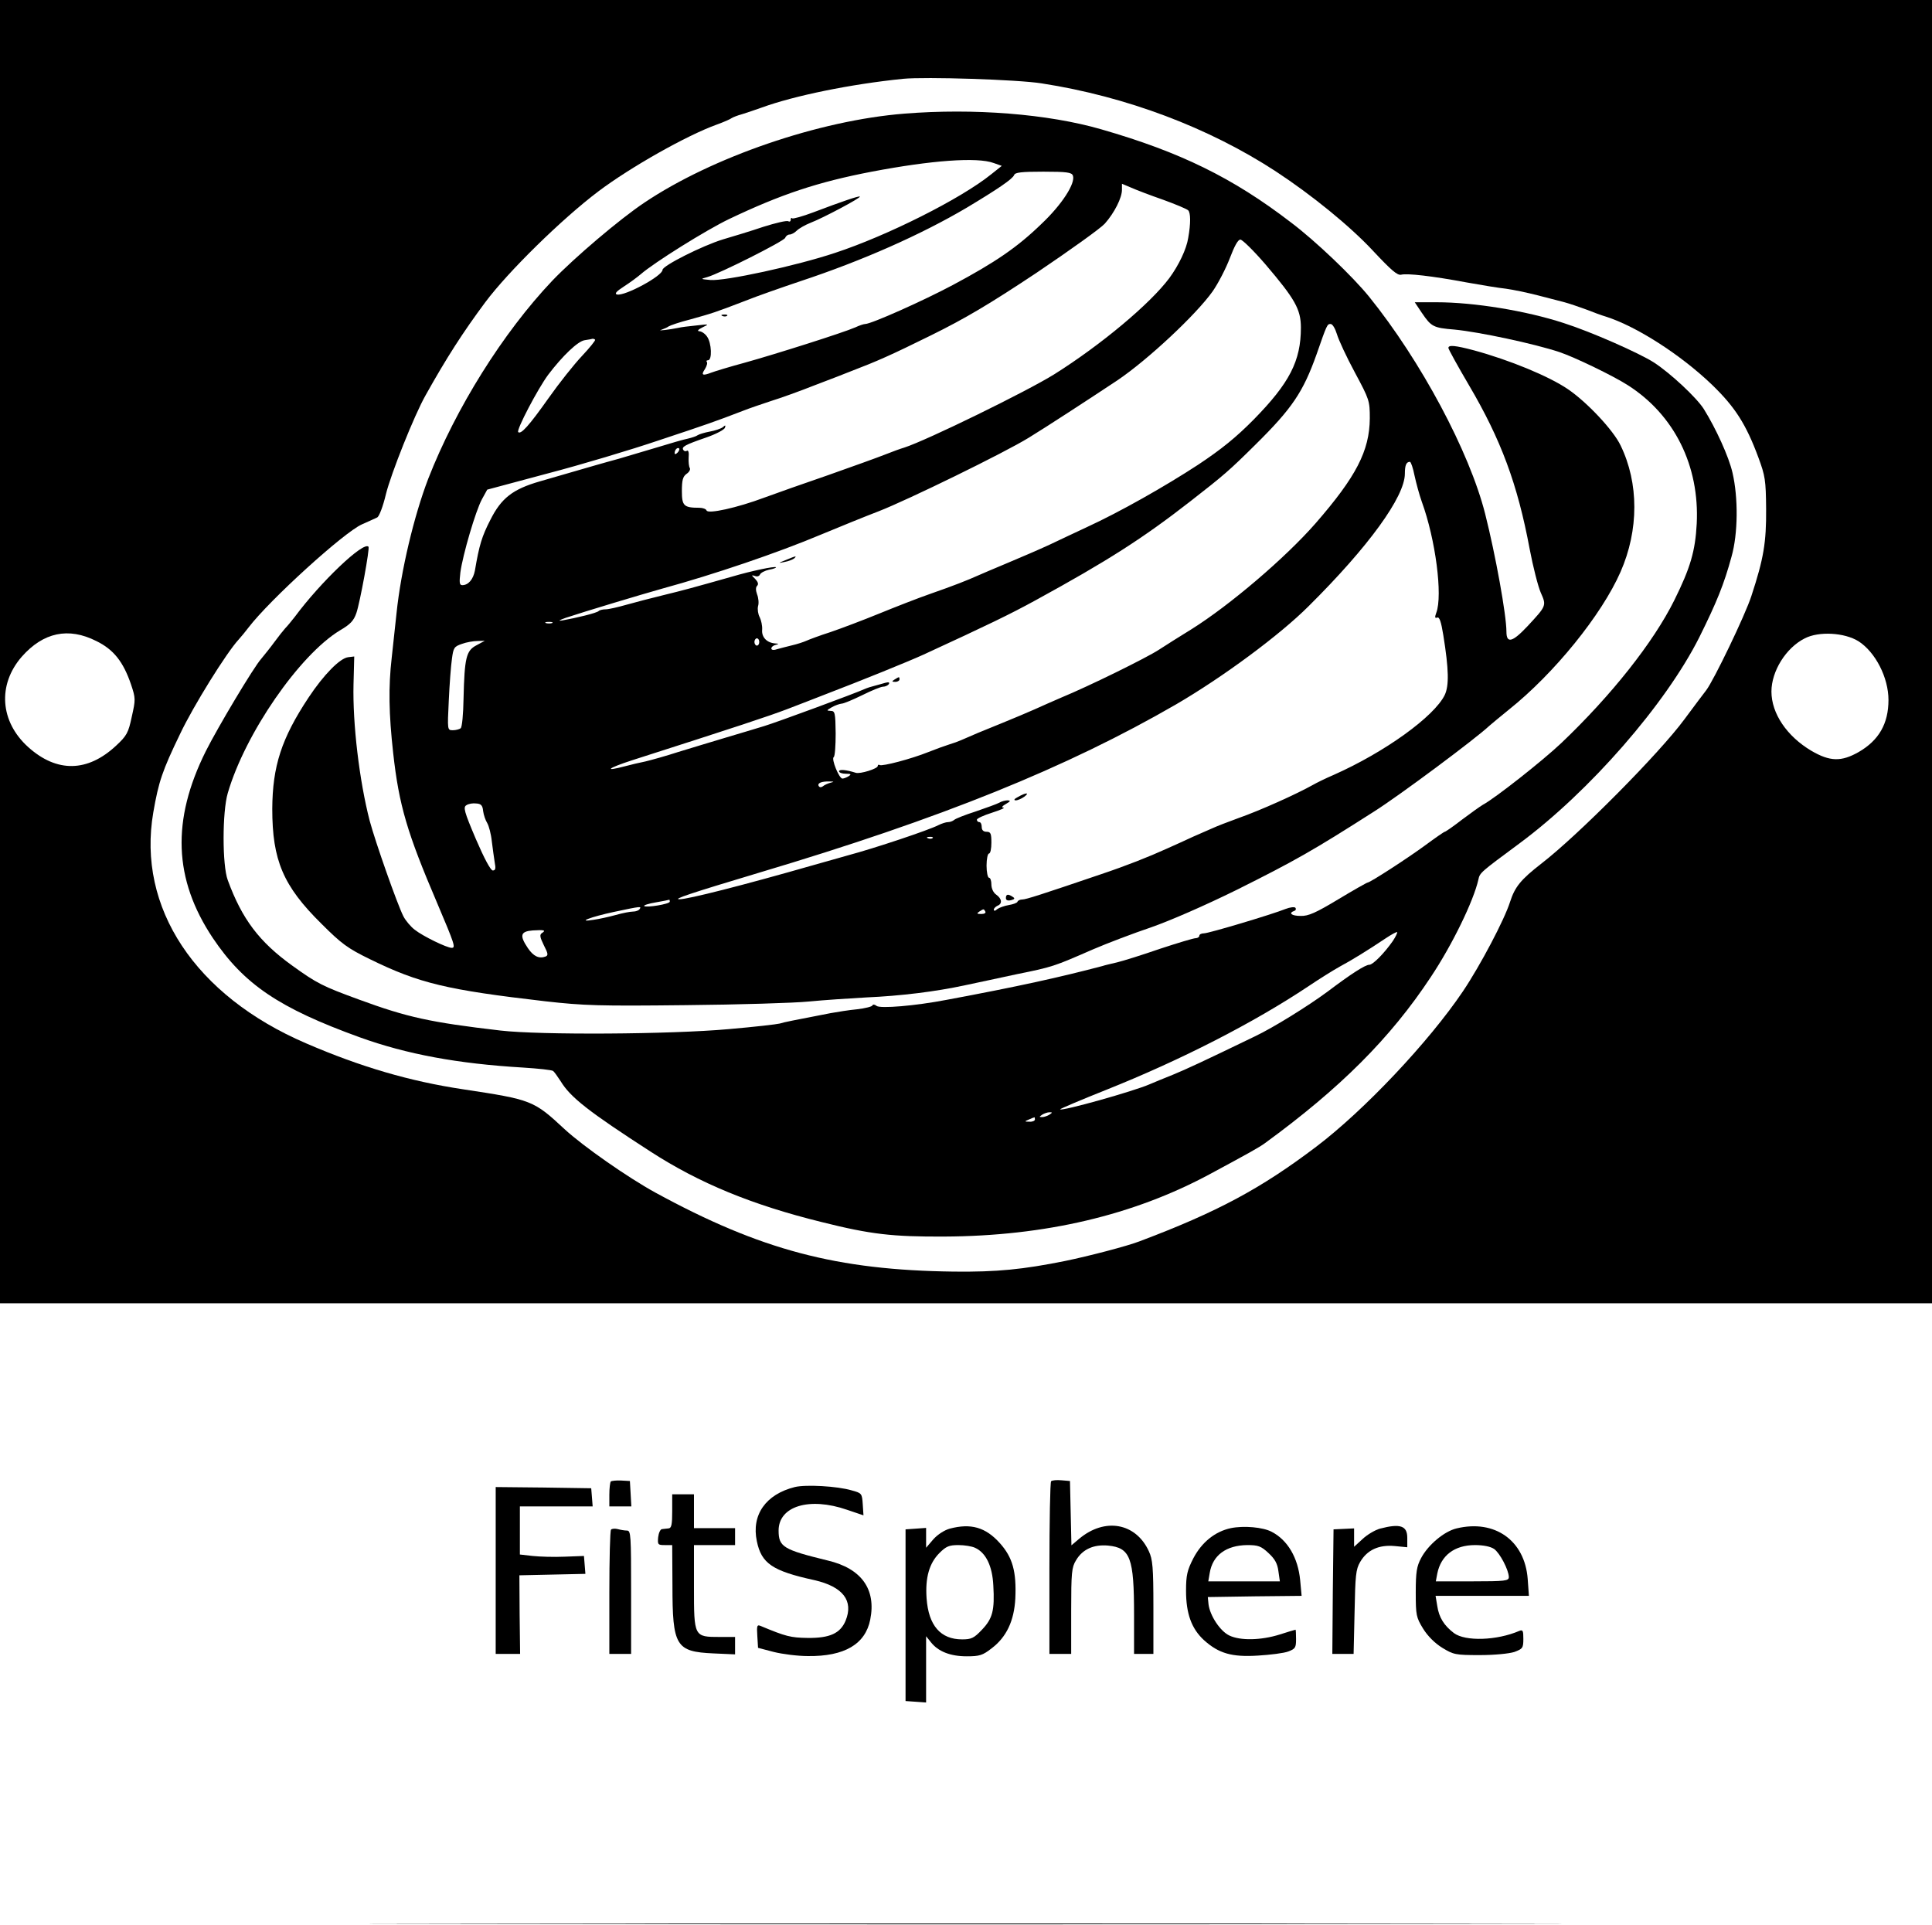 <?xml version="1.0" standalone="no"?>
<!DOCTYPE svg PUBLIC "-//W3C//DTD SVG 20010904//EN"
 "http://www.w3.org/TR/2001/REC-SVG-20010904/DTD/svg10.dtd">
<svg version="1.0" xmlns="http://www.w3.org/2000/svg"
 width="799pt" height="796pt" viewBox="0 0 799 796"
 preserveAspectRatio="xMidYMid meet">

<g transform="translate(0,796) scale(0.1,-0.1)"
fill="#000000" stroke="none">
<path d="M0 5265 l0 -2695 3995 0 3995 0 0 2695 0 2695 -3995 0 -3995 0 0
-2695z m4309 2350 c349 -54 690 -183 966 -363 151 -99 309 -228 403 -329 76
-81 101 -103 117 -99 25 6 126 -5 270 -32 61 -11 134 -23 163 -26 29 -4 87
-16 130 -27 42 -11 93 -24 112 -29 19 -5 60 -19 90 -30 30 -12 66 -25 80 -29
127 -40 311 -158 441 -283 94 -91 140 -162 191 -300 28 -76 31 -93 32 -213 1
-138 -10 -205 -61 -360 -25 -78 -156 -350 -187 -390 -9 -11 -49 -65 -90 -120
-103 -140 -438 -478 -592 -597 -85 -66 -109 -96 -129 -158 -23 -73 -123 -263
-195 -370 -141 -209 -408 -492 -606 -642 -231 -175 -411 -271 -732 -392 -52
-20 -210 -61 -307 -81 -174 -35 -282 -46 -460 -44 -484 6 -799 89 -1235 327
-113 62 -298 191 -375 262 -128 119 -135 122 -420 165 -219 33 -422 92 -649
190 -459 197 -700 561 -632 955 22 127 37 172 111 325 55 116 192 336 242 390
10 11 29 34 41 50 88 115 393 392 468 426 27 12 56 25 64 29 8 4 24 45 36 96
21 85 117 326 164 409 86 154 154 260 247 385 94 126 316 344 467 458 134 101
366 232 491 277 28 10 55 22 60 26 6 4 26 12 45 17 19 6 55 18 80 27 134 49
368 97 585 119 92 9 474 -3 574 -19z m-3911 -2306 c72 -35 112 -86 144 -180
19 -57 19 -62 3 -133 -14 -67 -21 -79 -65 -120 -118 -110 -245 -112 -363 -6
-117 105 -128 258 -27 374 89 101 193 123 308 65z m7288 -1 c70 -45 124 -150
124 -243 0 -98 -40 -167 -123 -215 -72 -41 -119 -40 -196 5 -101 60 -165 154
-165 245 0 84 60 181 138 220 58 30 164 24 222 -12z"/>
<path d="M3740 7490 c-353 -28 -795 -180 -1075 -368 -102 -68 -290 -228 -381
-323 -204 -215 -399 -527 -513 -819 -59 -154 -113 -381 -131 -555 -6 -55 -15
-138 -20 -185 -14 -121 -12 -232 6 -394 24 -217 58 -331 182 -621 73 -172 77
-185 60 -185 -20 0 -119 48 -153 75 -16 12 -38 38 -47 56 -26 52 -115 305
-139 394 -43 166 -71 403 -67 565 l3 115 -25 -3 c-34 -4 -101 -72 -164 -167
-112 -169 -149 -284 -150 -460 0 -213 45 -319 203 -475 84 -84 109 -102 201
-147 204 -100 319 -127 725 -174 160 -18 223 -20 580 -16 220 2 450 9 510 15
61 6 168 13 239 17 139 6 286 24 406 50 41 9 138 29 215 46 148 30 151 31 316
103 58 25 166 66 240 91 80 28 222 90 354 155 240 120 313 161 568 324 106 67
421 302 476 354 8 7 44 37 81 67 187 149 384 392 462 570 76 173 76 367 0 523
-30 63 -138 178 -217 232 -79 54 -242 121 -389 161 -79 21 -106 23 -106 10 0
-5 38 -74 85 -154 132 -224 201 -409 251 -677 14 -74 35 -156 46 -181 24 -54
24 -54 -55 -139 -62 -66 -87 -73 -87 -22 0 68 -45 317 -88 487 -65 257 -266
633 -480 898 -68 84 -222 231 -323 307 -241 185 -458 291 -784 385 -221 64
-528 88 -815 65z m369 -204 l34 -12 -44 -35 c-125 -101 -430 -254 -646 -325
-159 -53 -454 -117 -515 -112 -42 4 -42 4 -13 12 52 15 316 148 322 162 3 8
11 14 18 14 8 0 21 7 30 16 9 9 35 24 58 33 50 19 208 103 203 108 -3 4 -76
-21 -192 -65 -45 -17 -85 -28 -88 -25 -3 4 -6 1 -6 -6 0 -7 -5 -9 -10 -6 -6 4
-52 -7 -103 -23 -50 -17 -126 -40 -167 -52 -85 -26 -250 -109 -250 -126 0 -25
-155 -109 -188 -102 -12 3 -3 13 28 33 25 16 56 39 70 51 55 48 271 183 365
228 214 102 366 153 590 196 247 47 436 61 504 36z m328 -52 c12 -31 -45 -120
-130 -200 -100 -97 -191 -159 -367 -253 -122 -65 -337 -161 -362 -161 -6 0
-24 -6 -41 -14 -50 -22 -331 -111 -457 -146 -63 -17 -125 -36 -138 -41 -36
-14 -44 -11 -27 14 8 13 12 27 8 30 -3 4 -1 7 5 7 18 0 15 72 -4 98 -8 12 -23
22 -32 22 -10 1 -5 7 13 16 29 14 29 14 -25 8 -30 -3 -64 -7 -75 -10 -34 -7
-91 -14 -70 -8 11 4 25 10 30 14 6 4 46 18 90 29 93 26 100 28 225 76 52 21
156 57 230 82 257 85 500 193 688 304 130 78 190 119 196 135 4 11 30 14 121
14 97 0 117 -3 122 -16z m373 -100 c52 -19 98 -38 104 -44 10 -10 11 -53 0
-114 -7 -46 -39 -113 -78 -166 -79 -106 -282 -276 -476 -398 -114 -71 -527
-273 -620 -303 -14 -4 -50 -17 -80 -29 -30 -12 -136 -50 -235 -85 -99 -34
-218 -76 -264 -93 -112 -42 -234 -69 -239 -53 -2 6 -16 11 -30 11 -64 0 -72 8
-72 69 0 45 4 60 19 71 11 7 17 18 14 24 -4 6 -6 25 -5 44 2 20 -1 31 -7 28
-5 -4 -12 -2 -15 3 -8 13 6 21 93 51 41 14 77 33 79 41 4 11 2 12 -9 2 -8 -6
-32 -14 -54 -18 -22 -4 -44 -11 -50 -15 -5 -4 -23 -10 -40 -14 -16 -3 -75 -20
-130 -37 -55 -16 -125 -37 -155 -46 -30 -8 -75 -21 -100 -28 -100 -29 -159
-46 -228 -66 -111 -32 -159 -69 -204 -159 -35 -68 -46 -104 -64 -210 -7 -36
-27 -60 -52 -60 -12 0 -13 10 -8 53 10 73 63 254 89 302 l22 40 250 67 c138
36 345 98 460 137 205 68 233 78 345 121 30 12 84 30 120 42 36 11 117 40 180
65 63 24 131 50 150 58 107 41 162 65 330 148 142 70 243 130 437 259 138 93
265 184 282 203 40 45 71 107 71 140 l0 25 38 -16 c20 -9 80 -32 132 -50z
m424 -268 c121 -142 146 -185 146 -261 0 -138 -47 -229 -195 -380 -73 -74
-135 -124 -230 -187 -136 -89 -323 -195 -460 -258 -44 -21 -114 -53 -155 -73
-41 -19 -120 -53 -175 -76 -55 -23 -109 -46 -120 -51 -42 -19 -103 -43 -195
-75 -52 -18 -149 -56 -215 -83 -66 -27 -156 -61 -200 -76 -44 -14 -89 -31
-100 -36 -11 -5 -38 -14 -60 -19 -22 -5 -50 -13 -62 -16 -14 -5 -23 -3 -23 3
0 6 8 13 18 15 14 4 14 5 -3 6 -34 3 -56 26 -53 57 1 16 -4 39 -10 51 -7 13
-10 33 -7 46 4 12 2 34 -4 49 -6 17 -6 29 0 35 7 7 4 16 -8 29 -16 15 -16 17
-1 12 9 -4 18 -1 21 6 3 7 20 16 38 20 18 3 30 8 28 10 -5 5 -101 -15 -179
-38 -166 -47 -203 -57 -285 -77 -49 -12 -119 -30 -154 -40 -35 -10 -74 -19
-86 -19 -12 0 -25 -3 -29 -7 -7 -8 -94 -29 -151 -39 -19 -3 -13 1 15 11 78 26
311 96 400 121 212 58 477 148 655 223 77 32 185 76 240 97 116 45 518 241
620 304 72 44 250 160 366 237 126 85 325 271 394 368 23 33 55 95 71 137 19
50 34 78 44 77 8 0 55 -46 104 -103z m295 -288 c7 -24 40 -95 74 -158 60 -112
62 -117 62 -190 -1 -135 -57 -242 -224 -434 -125 -143 -355 -339 -513 -438
-46 -28 -107 -67 -135 -85 -52 -34 -290 -151 -404 -198 -32 -14 -83 -36 -111
-49 -29 -13 -89 -38 -133 -56 -80 -32 -132 -54 -170 -71 -11 -5 -33 -13 -50
-18 -16 -5 -55 -19 -85 -31 -72 -29 -191 -60 -202 -54 -4 3 -8 1 -8 -4 0 -11
-73 -34 -91 -28 -41 13 -69 15 -69 6 0 -5 12 -10 28 -10 21 0 24 -2 12 -10 -8
-5 -20 -10 -26 -10 -14 0 -47 82 -36 89 5 3 8 48 8 98 -1 86 -3 93 -21 93 -18
1 -17 2 5 15 14 8 32 14 41 15 8 0 46 16 85 35 38 19 77 35 86 35 9 0 20 5 24
11 4 7 -1 9 -15 5 -11 -3 -31 -9 -43 -12 -13 -3 -32 -9 -43 -14 -37 -17 -359
-136 -415 -153 -30 -9 -102 -31 -160 -48 -58 -17 -145 -44 -195 -59 -49 -16
-110 -33 -135 -39 -25 -5 -63 -14 -85 -20 -91 -24 -72 -8 30 25 440 141 561
181 640 211 50 19 119 46 155 60 149 57 349 138 410 166 267 123 358 167 462
224 298 163 445 257 640 409 140 109 162 128 269 234 153 151 198 218 254 375
43 124 44 125 58 125 8 0 19 -19 26 -42z m-3068 -23 c3 -2 -22 -33 -54 -67
-33 -35 -95 -113 -138 -174 -82 -116 -115 -152 -126 -141 -8 9 81 179 124 237
60 79 123 139 151 143 15 2 30 5 33 6 3 0 8 -1 10 -4z m341 -467 c-7 -7 -12
-8 -12 -2 0 14 12 26 19 19 2 -3 -1 -11 -7 -17z m3048 -95 c7 -32 20 -80 30
-108 57 -156 87 -388 60 -459 -7 -19 -6 -24 4 -20 9 3 16 -17 25 -73 23 -143
24 -208 6 -247 -43 -89 -248 -237 -460 -331 -33 -14 -71 -33 -85 -41 -68 -38
-216 -105 -310 -138 -41 -15 -88 -33 -105 -41 -16 -7 -52 -23 -80 -35 -27 -13
-77 -35 -110 -50 -75 -34 -166 -70 -270 -105 -247 -84 -312 -105 -327 -105 -9
0 -18 -4 -20 -9 -1 -5 -18 -11 -36 -14 -18 -3 -40 -11 -48 -17 -8 -8 -14 -8
-14 -2 0 5 7 12 15 16 21 8 19 29 -5 46 -12 8 -20 26 -20 42 0 15 -4 28 -10
28 -5 0 -10 23 -10 50 0 28 5 50 10 50 6 0 10 20 10 45 0 38 -3 45 -20 45 -13
0 -20 7 -20 20 0 11 -4 20 -10 20 -5 0 -10 4 -10 10 0 5 28 18 63 29 34 11 55
20 47 21 -9 0 -6 6 10 15 19 11 21 14 7 15 -9 0 -25 -4 -35 -10 -9 -5 -53 -21
-97 -36 -44 -14 -84 -30 -89 -35 -6 -5 -17 -9 -25 -9 -9 0 -27 -6 -41 -13 -39
-20 -259 -94 -375 -125 -22 -6 -87 -25 -145 -41 -286 -82 -518 -141 -550 -140
-28 0 40 23 330 110 755 225 1273 435 1724 696 194 113 429 287 548 406 248
246 398 453 398 548 0 35 6 49 21 49 4 0 13 -26 19 -57z m-3567 -610 c-7 -2
-19 -2 -25 0 -7 3 -2 5 12 5 14 0 19 -2 13 -5z m857 -78 c0 -8 -4 -15 -10 -15
-5 0 -10 7 -10 15 0 8 5 15 10 15 6 0 10 -7 10 -15z m-1170 -14 c-42 -22 -49
-51 -53 -221 -1 -63 -6 -118 -12 -122 -5 -4 -20 -8 -32 -8 -23 0 -23 0 -17
123 3 67 9 145 13 172 6 46 9 51 41 62 19 7 48 12 65 12 l30 1 -35 -19z m1465
-568 c-11 -3 -25 -9 -32 -15 -7 -5 -13 -5 -17 1 -7 12 11 20 44 19 20 0 21 -1
5 -5z m-1437 -117 c2 -16 10 -39 17 -50 7 -12 16 -46 19 -76 4 -30 9 -70 12
-87 5 -25 3 -33 -8 -33 -9 0 -36 51 -70 130 -49 115 -53 132 -39 140 9 6 27 9
41 7 19 -1 26 -8 28 -31z m1859 -112 c-3 -3 -12 -4 -19 -1 -8 3 -5 6 6 6 11 1
17 -2 13 -5z m-1087 -263 c0 -10 -98 -26 -106 -18 -3 3 18 10 48 15 29 5 54
10 56 11 1 0 2 -3 2 -8z m-125 -31 c-3 -5 -15 -10 -27 -10 -11 0 -43 -6 -71
-14 -29 -8 -70 -17 -92 -20 -74 -12 -13 12 86 33 113 24 112 23 104 11z m1430
-10 c3 -6 -4 -10 -17 -10 -18 0 -20 2 -8 10 19 12 18 12 25 0z m-1834 -89
c-10 -7 -8 -17 8 -50 18 -35 19 -42 7 -47 -27 -10 -50 1 -73 35 -35 52 -31 69
20 73 47 3 57 1 38 -11z"/>
<path d="M2988 6653 c7 -3 16 -2 19 1 4 3 -2 6 -13 5 -11 0 -14 -3 -6 -6z"/>
<path d="M3250 5644 c-33 -13 -33 -14 -5 -8 17 3 34 10 40 15 11 11 8 11 -35
-7z"/>
<path d="M3700 5150 c-13 -8 -12 -10 3 -10 9 0 17 5 17 10 0 12 -1 12 -20 0z"/>
<path d="M4210 4664 c-16 -8 -19 -14 -9 -14 8 0 24 7 35 15 24 18 7 18 -26 -1z"/>
<path d="M4160 4246 c0 -9 7 -12 21 -9 16 4 17 8 7 14 -19 13 -28 11 -28 -5z"/>
<path d="M5881 6665 c38 -56 47 -61 134 -68 103 -10 328 -58 434 -93 65 -22
222 -98 283 -137 193 -123 297 -334 285 -573 -6 -113 -26 -182 -93 -317 -86
-173 -259 -392 -467 -590 -77 -73 -275 -229 -324 -255 -12 -7 -51 -35 -87 -62
-36 -28 -68 -50 -71 -50 -3 0 -39 -25 -81 -56 -72 -53 -228 -154 -238 -154 -3
0 -58 -31 -121 -69 -93 -56 -124 -70 -156 -69 -38 0 -52 12 -26 21 6 2 8 8 4
13 -4 4 -22 2 -40 -5 -54 -22 -318 -101 -338 -101 -10 0 -19 -4 -19 -10 0 -5
-7 -10 -15 -10 -9 0 -75 -20 -148 -44 -72 -25 -152 -50 -177 -56 -25 -6 -52
-12 -60 -15 -178 -47 -350 -85 -645 -140 -130 -25 -275 -37 -290 -25 -7 6 -15
7 -17 2 -1 -5 -30 -12 -63 -16 -33 -3 -82 -11 -110 -16 -154 -30 -192 -37
-210 -43 -11 -3 -105 -14 -210 -23 -243 -22 -780 -25 -945 -6 -292 34 -386 55
-585 128 -150 55 -173 66 -277 141 -136 98 -207 192 -266 353 -23 61 -23 282
0 360 72 247 297 572 464 673 43 25 57 40 68 72 15 44 56 268 50 274 -21 23
-198 -146 -304 -289 -14 -18 -32 -40 -41 -49 -8 -9 -28 -34 -44 -56 -16 -22
-41 -53 -55 -70 -30 -33 -180 -284 -229 -382 -142 -285 -133 -529 29 -772 129
-192 274 -290 608 -411 194 -70 405 -109 674 -125 64 -4 120 -10 125 -14 5 -3
19 -23 32 -43 40 -66 115 -125 372 -291 201 -130 419 -220 707 -291 203 -51
293 -61 507 -60 417 2 783 88 1100 259 156 84 203 110 226 127 310 226 519
434 686 687 90 135 177 315 197 403 6 29 8 30 170 150 289 214 605 576 744
853 72 145 102 219 133 333 27 95 28 244 4 347 -15 66 -69 184 -119 264 -30
47 -137 147 -206 192 -61 39 -260 127 -373 163 -156 51 -371 86 -526 86 l-90
0 30 -45z m-121 -2597 c-35 -50 -82 -98 -97 -98 -17 0 -76 -38 -174 -112 -80
-59 -223 -148 -299 -184 -217 -105 -284 -136 -340 -159 -36 -14 -78 -32 -95
-39 -66 -29 -362 -112 -371 -104 -1 2 86 39 194 82 305 122 605 275 833 427
46 31 104 67 129 81 49 26 120 70 190 117 24 16 46 28 48 26 2 -2 -6 -19 -18
-37z m-1420 -718 c-8 -5 -22 -10 -30 -10 -13 0 -13 1 0 10 8 5 22 10 30 10 13
0 13 -1 0 -10z m-60 -20 c0 -5 -10 -10 -22 -9 -22 0 -22 1 -3 9 11 5 21 9 23
9 1 1 2 -3 2 -9z"/>
<path d="M2526 1833 c-3 -4 -6 -28 -6 -55 l0 -48 46 0 45 0 -3 53 -3 52 -36 2
c-20 1 -39 -1 -43 -4z"/>
<path d="M4347 1834 c-4 -4 -7 -166 -7 -361 l0 -353 45 0 45 0 0 178 c0 158 2
180 20 209 27 46 73 66 132 61 93 -9 108 -50 108 -287 l0 -161 40 0 40 0 0
193 c0 165 -3 198 -19 232 -54 117 -182 140 -288 51 l-32 -27 -3 133 -3 133
-35 3 c-20 2 -39 0 -43 -4z"/>
<path d="M3287 1810 c-120 -30 -180 -115 -157 -224 19 -92 64 -123 238 -161
118 -27 163 -85 129 -168 -22 -52 -65 -72 -157 -71 -70 1 -90 6 -193 49 -16 7
-18 3 -15 -41 l3 -49 65 -17 c36 -9 99 -17 141 -17 151 -2 238 49 258 151 25
125 -36 211 -175 244 -184 45 -204 56 -204 124 0 101 127 140 283 86 l68 -23
-3 46 c-3 44 -4 46 -45 57 -60 18 -191 25 -236 14z"/>
<path d="M2050 1465 l0 -345 50 0 51 0 -2 163 -1 162 137 3 136 3 -3 37 -3 37
-80 -3 c-44 -2 -104 0 -132 3 l-53 6 0 100 0 99 151 0 150 0 -3 38 -3 37 -197
3 -198 2 0 -345z"/>
<path d="M2780 1710 c0 -55 -3 -70 -15 -71 -8 -1 -21 -2 -27 -3 -7 0 -14 -16
-16 -33 -3 -31 -1 -33 27 -33 l31 0 1 -167 c0 -251 14 -274 169 -281 l90 -4 0
36 0 36 -63 0 c-107 0 -107 0 -107 206 l0 174 85 0 85 0 0 35 0 35 -85 0 -85
0 0 70 0 70 -45 0 -45 0 0 -70z"/>
<path d="M3928 1638 c-22 -6 -50 -24 -68 -44 l-30 -35 0 41 0 41 -42 -3 -43
-3 0 -355 0 -355 43 -3 42 -3 0 137 0 137 20 -25 c30 -38 80 -58 148 -58 53 0
66 4 103 33 61 46 93 113 98 206 5 111 -11 170 -64 229 -59 66 -120 83 -207
60z m104 -79 c45 -20 72 -75 76 -156 6 -103 -3 -137 -47 -183 -33 -35 -44 -40
-82 -40 -89 0 -139 57 -147 170 -6 85 11 145 53 187 28 28 40 33 79 33 25 0
55 -5 68 -11z"/>
<path d="M5090 1640 c-65 -14 -120 -58 -155 -125 -25 -49 -30 -69 -30 -134 0
-95 23 -157 74 -204 61 -55 115 -71 224 -64 50 3 107 10 125 17 29 11 32 16
32 51 0 21 -1 39 -2 39 -2 0 -32 -9 -66 -20 -77 -24 -162 -26 -208 -4 -38 18
-80 82 -86 129 l-3 30 194 3 194 2 -6 65 c-9 93 -52 166 -118 200 -36 19 -115
26 -169 15z m156 -103 c26 -24 37 -43 41 -75 l6 -42 -148 0 -148 0 6 35 c12
73 68 114 155 115 45 0 57 -4 88 -33z"/>
<path d="M5707 1638 c-21 -6 -53 -25 -72 -43 l-35 -32 0 38 0 38 -42 -2 -43
-2 -3 -257 -2 -258 44 0 44 0 4 173 c3 151 5 176 23 207 29 50 77 72 143 66
l52 -5 0 39 c0 50 -29 60 -113 38z"/>
<path d="M6024 1639 c-51 -12 -118 -68 -147 -123 -18 -34 -22 -57 -22 -142 0
-94 2 -103 30 -149 19 -31 49 -61 80 -80 46 -28 54 -30 154 -30 62 0 122 6
144 13 34 13 37 16 37 54 0 34 -2 39 -17 33 -93 -40 -223 -44 -270 -9 -41 31
-62 65 -69 112 l-7 42 193 0 193 0 -5 70 c-12 159 -136 247 -294 209z m155
-85 c24 -17 60 -86 61 -116 0 -16 -14 -18 -151 -18 l-151 0 6 32 c15 75 71
118 156 118 35 0 64 -6 79 -16z"/>
<path d="M2527 1634 c-4 -4 -7 -121 -7 -261 l0 -253 45 0 45 0 0 255 c0 236
-1 255 -17 255 -10 0 -27 3 -38 6 -11 3 -24 2 -28 -2z"/>
<path d="M1992 3 c1098 -2 2898 -2 4000 0 1102 1 203 2 -1997 2 -2200 0 -3101
-1 -2003 -2z"/>
</g>
</svg>

